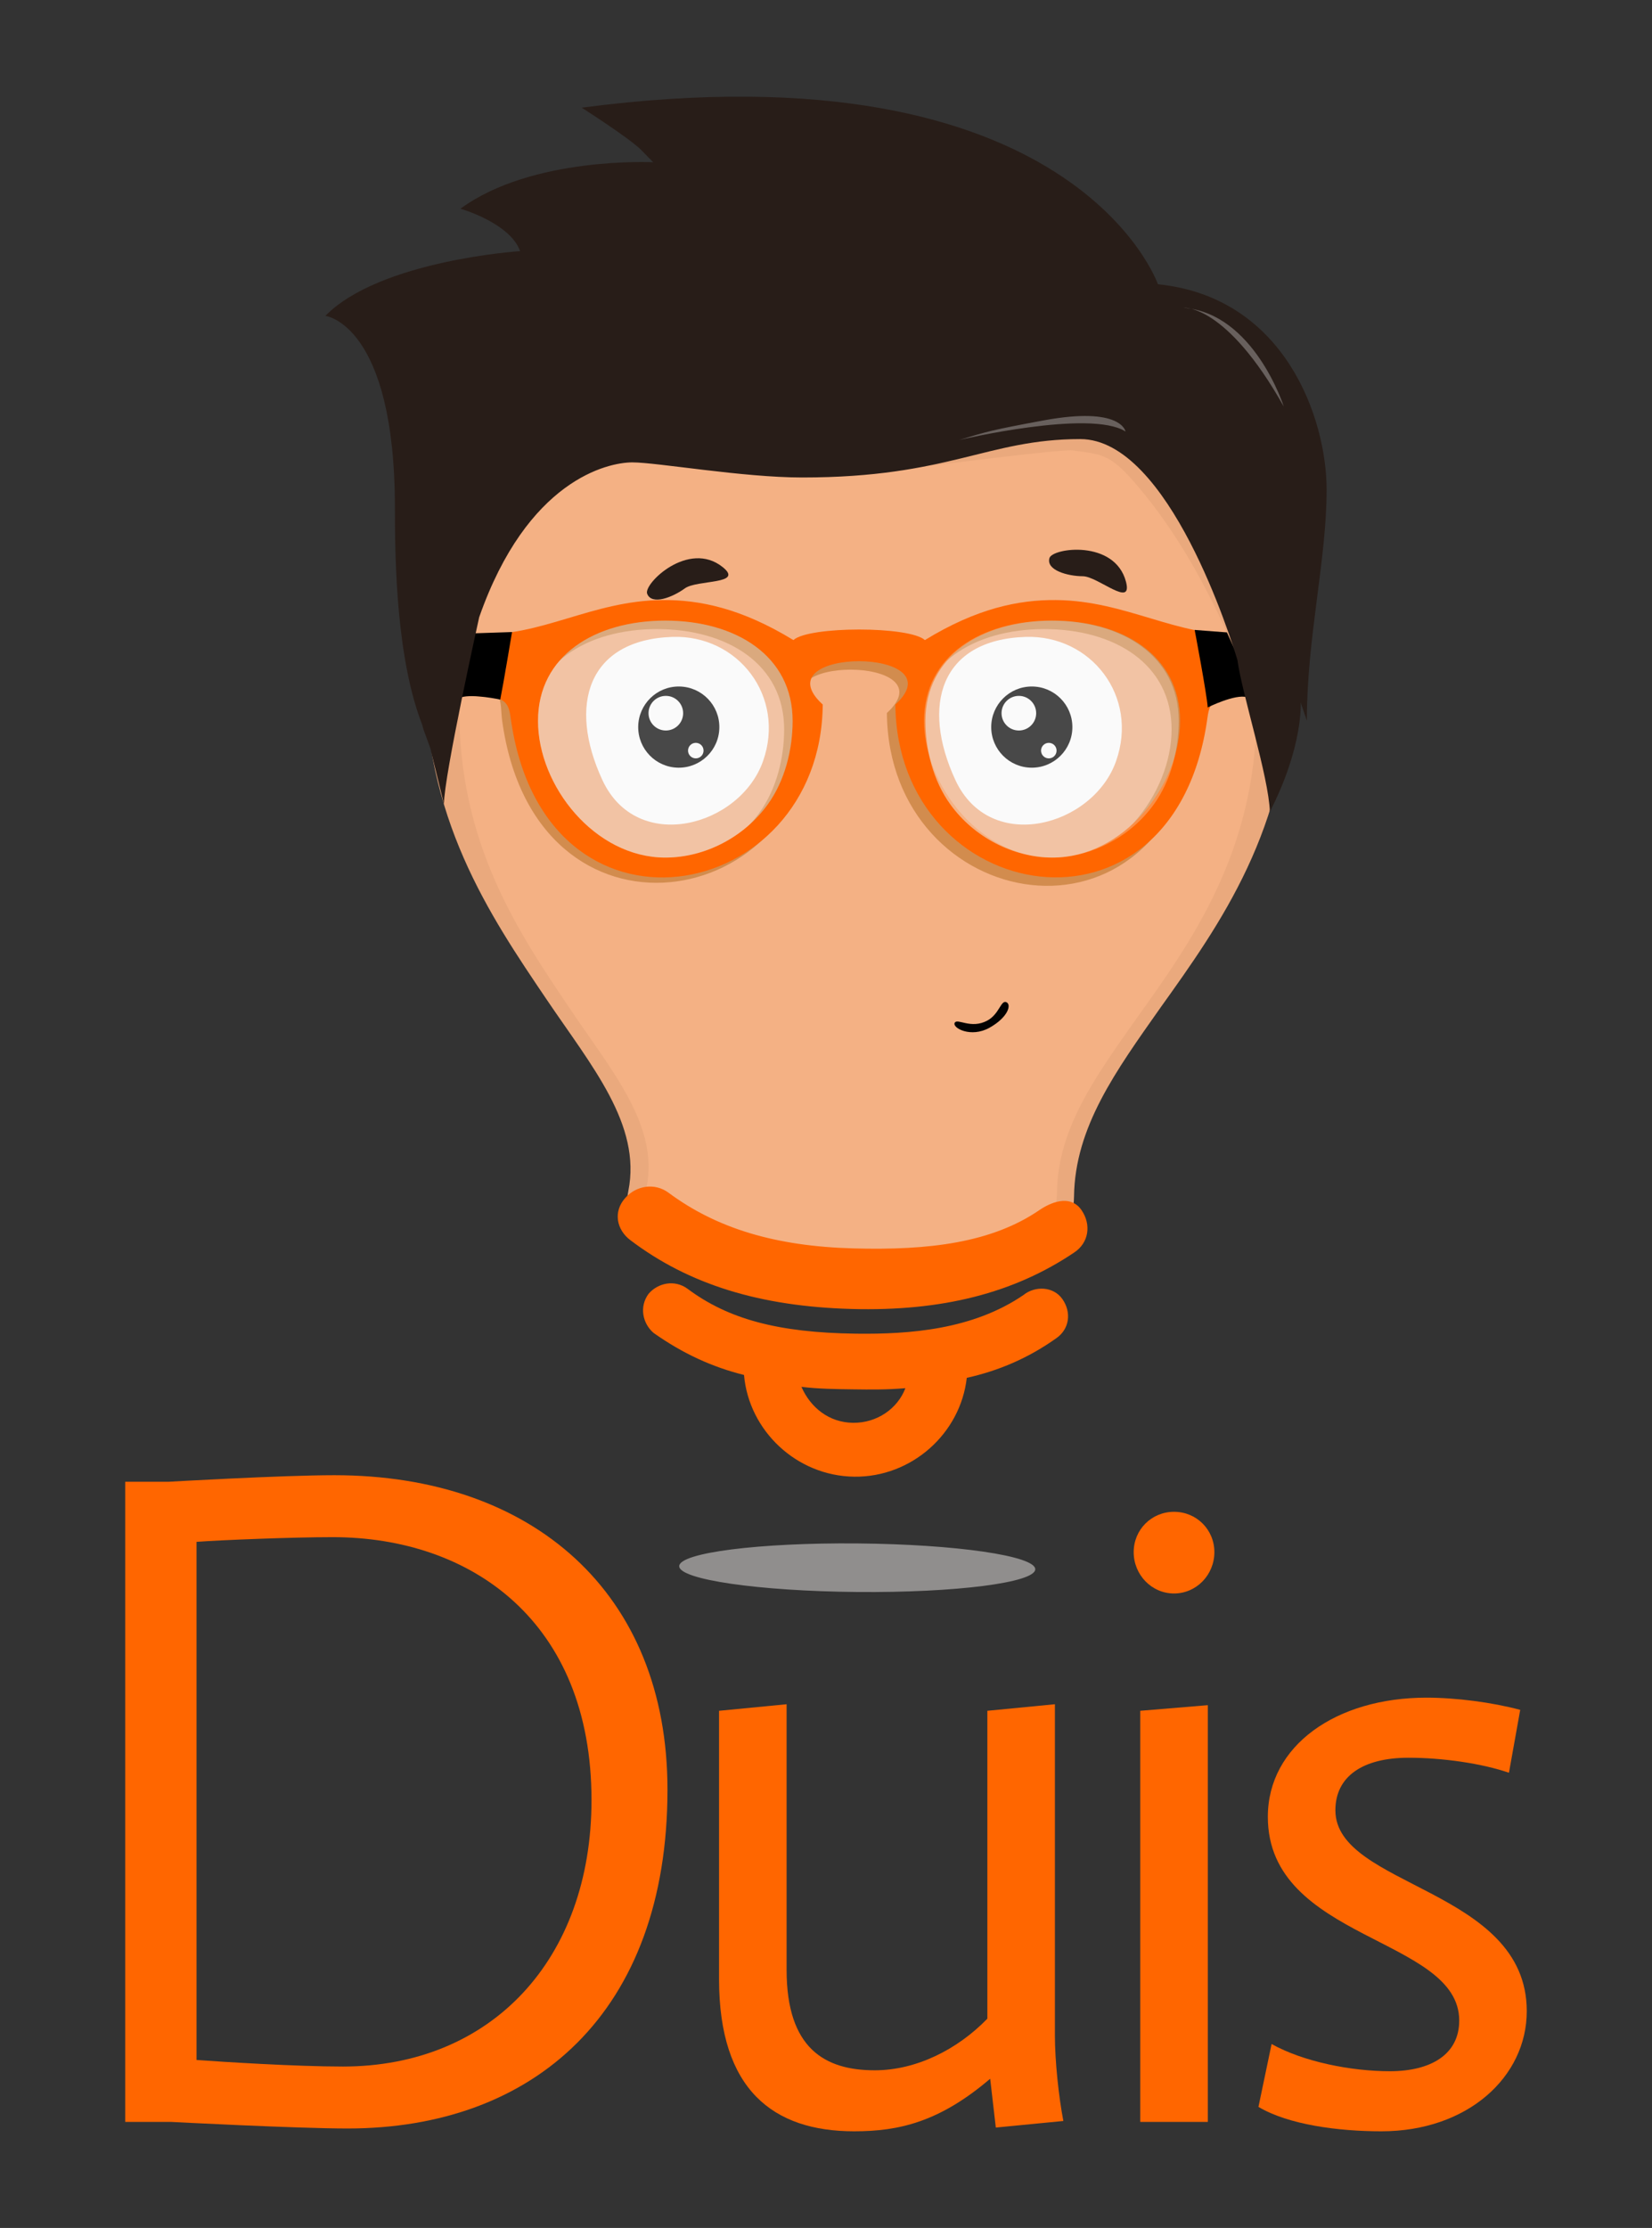 <?xml version="1.0" encoding="utf-8"?>
<!-- Generator: Adobe Illustrator 18.1.1, SVG Export Plug-In . SVG Version: 6.00 Build 0)  -->
<!DOCTYPE svg PUBLIC "-//W3C//DTD SVG 1.1//EN" "http://www.w3.org/Graphics/SVG/1.1/DTD/svg11.dtd">
<svg version="1.1" id="Layer_1" xmlns="http://www.w3.org/2000/svg" xmlns:xlink="http://www.w3.org/1999/xlink" x="0px" y="0px"
	 viewBox="0 0 288 388.217" enable-background="new 0 0 288 388.217" xml:space="preserve">
<rect x="0" y="0" width="288" height="388.217" fill="#333333" stroke="none"/>
<g>
	<path fill="#7D7D7C" d="M-2132.091,13.446l-1.801-4.801h-4.932l-1.801,4.745h-1.05l4.913-12.79h0.9l4.838,12.733L-2132.091,13.446z
		 M-2136.066,2.813c-0.113-0.3-0.188-0.581-0.244-0.937h-0.057c-0.056,0.356-0.131,0.638-0.243,0.937l-1.895,4.97h4.295
		L-2136.066,2.813z"/>
	<path fill="#7D7D7C" d="M-2122.019,13.578c-0.882,0-1.726-0.226-2.232-0.563v5.193h-0.881V5.12l0.881-0.056v0.899
		c0.638-0.694,1.501-1.05,2.682-1.05c2.27,0,3.77,1.537,3.77,4.069C-2117.8,11.984-2120.068,13.578-2122.019,13.578z
		 M-2121.831,5.738c-1.088,0-1.932,0.582-2.42,1.257v5.083c0.469,0.356,1.275,0.656,2.045,0.656c2.175,0,3.412-1.65,3.412-3.751
		S-2119.994,5.738-2121.831,5.738z"/>
	<path fill="#7D7D7C" d="M-2107.559,6.039c-0.226-0.094-0.487-0.131-0.77-0.131c-0.769,0-1.5,0.318-2.269,1.557v5.926h-0.882V5.12
		l0.882-0.056v1.35c0.825-1.256,1.688-1.5,2.531-1.5c0.244,0,0.469,0.018,0.694,0.094L-2107.559,6.039z"/>
	<path fill="#7D7D7C" d="M-2098.594,13.578c-1.932,0-3.9-1.351-3.9-4.238c0-3.133,2.007-4.426,3.807-4.426
		c1.97,0,2.944,1.275,2.944,2.813c0,0.207,0,0.582-0.037,1.182h-5.776c-0.019,0.15-0.019,0.318-0.019,0.394
		c0,1.8,1.031,3.376,3.132,3.376c1.031,0,1.726-0.488,2.231-1.031l0.544,0.619C-2096.343,13.109-2097.3,13.578-2098.594,13.578z
		 M-2096.681,7.559c0-0.938-0.694-1.801-2.063-1.801c-1.257,0-2.4,0.844-2.701,2.381h4.764V7.559z"/>
	<path fill="#7D7D7C" d="M-2083.571,13.391V8.083c0-1.782-0.976-2.345-2.044-2.345c-0.938,0-1.875,0.338-2.626,1.051v6.602h-0.881
		V5.12l0.881-0.056V5.87c0.863-0.694,1.819-0.956,2.663-0.956c1.744,0,2.889,0.844,2.889,3.169v5.308H-2083.571z"/>
	<path fill="#7D7D7C" d="M-2069.992,13.484l-0.094-1.031c-0.713,0.712-1.481,1.125-2.588,1.125c-2.513,0-3.77-1.764-3.77-4.164
		c0-2.513,1.65-4.481,4.22-4.481c0.75,0,1.425,0.149,2.119,0.431V0.094l0.881-0.094v11.928c0,0.432,0.075,1.05,0.15,1.463
		L-2069.992,13.484z M-2070.104,6.283c-0.582-0.357-1.332-0.488-1.988-0.488c-2.156,0-3.356,1.52-3.356,3.582
		c0,1.856,0.9,3.338,2.906,3.338c0.938,0,1.856-0.543,2.438-1.275V6.283z"/>
	<path fill="#7D7D7C" d="M-2059.002,13.578c-1.932,0-3.9-1.351-3.9-4.238c0-3.133,2.007-4.426,3.807-4.426
		c1.97,0,2.944,1.275,2.944,2.813c0,0.207,0,0.582-0.037,1.182h-5.776c-0.019,0.15-0.019,0.318-0.019,0.394
		c0,1.8,1.031,3.376,3.132,3.376c1.031,0,1.726-0.488,2.231-1.031l0.544,0.619C-2056.751,13.109-2057.708,13.578-2059.002,13.578z
		 M-2057.089,7.559c0-0.938-0.694-1.801-2.063-1.801c-1.257,0-2.4,0.844-2.701,2.381h4.764V7.559z"/>
	<path fill="#7D7D7C" d="M-2039.329,13.391V8.027c0-1.782-0.975-2.289-1.856-2.289c-0.9,0-1.725,0.357-2.344,1.126v6.526h-0.882
		V8.027c0-1.782-0.787-2.289-1.856-2.289c-0.787,0-1.744,0.413-2.382,1.051v6.602h-0.881V5.12l0.881-0.056V5.87
		c0.731-0.638,1.763-0.956,2.569-0.956c1.013,0,1.763,0.3,2.231,1.162c0.9-0.881,1.801-1.162,2.738-1.162
		c1.575,0,2.663,0.787,2.663,3.113v5.363H-2039.329z"/>
	<path fill="#7D7D7C" d="M-2028.188,13.578c-2.1,0-4.013-1.65-4.013-4.126c0-2.72,1.913-4.538,4.295-4.538
		c2.193,0,4.069,1.65,4.069,4.163C-2023.836,11.965-2025.975,13.578-2028.188,13.578z M-2027.999,5.776
		c-1.801,0-3.207,1.313-3.207,3.488c0,2.138,1.406,3.45,3.15,3.45c1.932,0,3.226-1.406,3.226-3.469
		C-2024.83,7.033-2026.312,5.776-2027.999,5.776z"/>
	<path fill="#7D7D7C" d="M-2015.921,13.578c-0.825,0-1.819-0.15-2.419-0.507l0.338-0.882c0.693,0.375,1.406,0.507,2.193,0.507
		c0.938,0,1.688-0.413,1.688-1.257c0-1.894-3.92-1.706-3.92-4.182c0-1.594,1.426-2.344,2.926-2.344c0.544,0,1.256,0.074,1.838,0.262
		l-0.244,0.938c-0.581-0.205-1.257-0.318-1.95-0.318c-0.9,0-1.669,0.432-1.669,1.351c0,1.838,3.919,1.706,3.919,4.144
		C-2013.221,12.584-2014.327,13.578-2015.921,13.578z"/>
	<path fill="#7D7D7C" d="M-1995.385,13.578c-1.932,0-3.9-1.351-3.9-4.238c0-3.133,2.007-4.426,3.807-4.426
		c1.97,0,2.944,1.275,2.944,2.813c0,0.207,0,0.582-0.037,1.182h-5.776c-0.019,0.15-0.019,0.318-0.019,0.394
		c0,1.8,1.031,3.376,3.132,3.376c1.031,0,1.726-0.488,2.231-1.031l0.544,0.619C-1993.134,13.109-1994.091,13.578-1995.385,13.578z
		 M-1993.472,7.559c0-0.938-0.694-1.801-2.063-1.801c-1.257,0-2.4,0.844-2.701,2.381h4.764V7.559z"/>
	<path fill="#7D7D7C" d="M-1980.362,13.391V8.083c0-1.782-0.975-2.345-2.044-2.345c-0.938,0-1.875,0.338-2.625,1.051v6.602h-0.882
		V5.12l0.882-0.056V5.87c0.862-0.694,1.819-0.956,2.663-0.956c1.744,0,2.888,0.844,2.888,3.169v5.308H-1980.362z"/>
	<path fill="#7D7D7C" d="M-1958.156,13.578c-3.375,0-6.601-2.269-6.601-6.357c0-4.801,3.413-6.846,6.563-6.846
		c1.444,0,3.319,0.244,4.201,0.676l-0.244,0.938c-0.788-0.356-2.513-0.676-3.938-0.676c-3.094,0-5.513,1.932-5.513,5.889
		c0,3.545,2.794,5.439,5.719,5.439c1.332,0,2.907-0.413,3.808-0.826l0.206,0.938C-1955.024,13.277-1956.655,13.578-1958.156,13.578z
		"/>
	<path fill="#7D7D7C" d="M-1943.996,13.578c-2.1,0-4.013-1.65-4.013-4.126c0-2.72,1.913-4.538,4.295-4.538
		c2.193,0,4.069,1.65,4.069,4.163C-1939.645,11.965-1941.783,13.578-1943.996,13.578z M-1943.808,5.776
		c-1.801,0-3.207,1.313-3.207,3.488c0,2.138,1.406,3.45,3.15,3.45c1.932,0,3.226-1.406,3.226-3.469
		C-1940.639,7.033-1942.12,5.776-1943.808,5.776z"/>
	<path fill="#7D7D7C" d="M-1923.122,13.391V8.027c0-1.782-0.975-2.289-1.856-2.289c-0.9,0-1.725,0.357-2.344,1.126v6.526h-0.882
		V8.027c0-1.782-0.787-2.289-1.856-2.289c-0.787,0-1.744,0.413-2.382,1.051v6.602h-0.881V5.12l0.881-0.056V5.87
		c0.731-0.638,1.763-0.956,2.569-0.956c1.013,0,1.763,0.3,2.231,1.162c0.9-0.881,1.801-1.162,2.738-1.162
		c1.575,0,2.663,0.787,2.663,3.113v5.363H-1923.122z"/>
	<path fill="#7D7D7C" d="M-1909.711,13.465l-0.094-0.9c-1.013,0.807-1.819,1.014-2.776,1.014c-1.612,0-2.682-0.844-2.682-3.001V5.12
		l0.882-0.056v5.325c0,1.782,0.882,2.362,1.95,2.362c0.938,0,1.913-0.412,2.588-1.087V5.12l0.882-0.056v6.638
		c0,0.525,0.074,1.2,0.169,1.688L-1909.711,13.465z"/>
	<path fill="#7D7D7C" d="M-1896.264,13.391V8.083c0-1.782-0.976-2.345-2.044-2.345c-0.938,0-1.875,0.338-2.626,1.051v6.602h-0.881
		V5.12l0.881-0.056V5.87c0.863-0.694,1.819-0.956,2.663-0.956c1.744,0,2.889,0.844,2.889,3.169v5.308H-1896.264z"/>
	<path fill="#7D7D7C" d="M-1887.936,2.775c-0.375,0-0.656-0.318-0.656-0.693s0.281-0.676,0.656-0.676s0.675,0.301,0.675,0.676
		S-1887.561,2.775-1887.936,2.775z M-1888.367,13.391V5.158l0.882-0.094v8.326H-1888.367z"/>
	<path fill="#7D7D7C" d="M-1874.714,13.484l-0.094-1.031c-0.713,0.712-1.481,1.125-2.588,1.125c-2.513,0-3.77-1.764-3.77-4.164
		c0-2.513,1.65-4.481,4.22-4.481c0.75,0,1.425,0.149,2.119,0.431V0.094l0.881-0.094v11.928c0,0.432,0.075,1.05,0.15,1.463
		L-1874.714,13.484z M-1874.826,6.283c-0.582-0.357-1.332-0.488-1.988-0.488c-2.156,0-3.356,1.52-3.356,3.582
		c0,1.856,0.9,3.338,2.906,3.338c0.938,0,1.856-0.543,2.438-1.275V6.283z"/>
	<path fill="#7D7D7C" d="M-1862.599,13.54l-0.168-0.899c-1.013,0.693-1.951,0.938-2.682,0.938c-1.294,0-2.176-0.826-2.176-2.119
		c0-0.844,0.45-1.613,1.069-2.025l3.731-0.319V7.596c0-1.238-0.6-1.801-1.726-1.801c-0.638,0-1.406,0.244-2.193,0.77l-0.301-0.807
		c1.088-0.693,1.95-0.844,2.813-0.844c1.294,0,2.288,0.675,2.288,2.568c0,0.319-0.057,3.713-0.057,3.939
		c0,0.3,0.019,0.544,0.057,0.769l0.243,1.182L-1862.599,13.54z M-1866.367,10.221c-0.207,0.263-0.301,0.787-0.301,1.106
		c0,0.769,0.395,1.388,1.351,1.388c0.788,0,1.575-0.262,2.438-0.844l0.02-1.969L-1866.367,10.221z"/>
	<path fill="#7D7D7C" d="M-1849.245,13.484l-0.094-1.031c-0.712,0.712-1.481,1.125-2.588,1.125c-2.513,0-3.769-1.764-3.769-4.164
		c0-2.513,1.649-4.481,4.219-4.481c0.75,0,1.426,0.149,2.119,0.431V0.094l0.882-0.094v11.928c0,0.432,0.075,1.05,0.149,1.463
		L-1849.245,13.484z M-1849.357,6.283c-0.581-0.357-1.331-0.488-1.987-0.488c-2.157,0-3.357,1.52-3.357,3.582
		c0,1.856,0.9,3.338,2.907,3.338c0.938,0,1.856-0.543,2.438-1.275V6.283z"/>
</g>
<g>
	<path fill="#FF6600" d="M-2078.407-11.104c-8.831,0-30.748-1.146-30.748-1.146h-8.014v-111.543h7.523c0,0,19.79-1.145,28.949-1.145
		c34.51,0,58.061,20.443,58.061,54.79C-2022.635-31.222-2046.022-11.104-2078.407-11.104z M-2081.023-114.145
		c-6.87,0-19.3,0.492-23.715,0.819v90.281c4.416,0.327,17.336,1.144,25.514,1.144c25.842,0,43.342-18.645,43.342-46.448
		C-2035.882-99.424-2056.817-114.145-2081.023-114.145z"/>
	<path fill="#FF6600" d="M-1965.396-11.268l-0.982-8.505c-8.83,7.522-15.864,9.158-23.715,9.158
		c-14.065,0-23.552-7.196-23.552-26.495v-46.777l11.776-1.144v46.286c0,13.737,6.706,17.5,15.373,17.5
		c7.197,0,14.395-3.599,19.627-8.996v-53.647l11.775-1.144v57.733c0,4.417,0.655,10.632,1.473,14.885L-1965.396-11.268z"/>
	<path fill="#FF6600" d="M-1934.326-104.33c-3.926,0-7.033-3.271-7.033-7.197c0-3.925,3.107-7.032,7.033-7.032
		s7.033,3.107,7.033,7.032C-1927.293-107.602-1930.4-104.33-1934.326-104.33z M-1940.215-12.25v-71.637l11.777-0.98v72.617
		H-1940.215z"/>
	<path fill="#FF6600" d="M-1898.182-10.614c-7.525,0-16.193-1.144-21.427-4.253l2.29-10.957c5.561,3.107,13.902,4.742,20.607,4.742
		c7.197,0,12.104-2.943,12.104-8.83c0-14.558-33.365-13.902-33.365-35.492c0-12.43,11.939-20.771,27.641-20.771
		c5.233,0,11.448,0.818,16.355,2.126l-1.963,10.958c-4.742-1.635-11.612-2.616-17.5-2.616c-8.015,0-12.758,3.271-12.758,9.159
		c0,13.411,33.365,13.574,33.365,35C-1872.832-20.1-1883.137-10.614-1898.182-10.614z"/>
</g>
<path opacity="0.3" fill="#FFFFFF" d="M-2010.416-359.314c0,0,39.411,0,58.098,16.988
	C-1952.318-342.326-1969.985-362.032-2010.416-359.314z"/>
<path opacity="0.3" fill="#FFFFFF" d="M-1995.127-351.272c0,0,19.13,0,28.199,8.247
	C-1966.928-343.025-1975.502-352.592-1995.127-351.272z"/>
<g>
	<path fill="#908E8D" d="M-1502.545-108.547c-0.02,2.337-13.932,4.109-31.07,3.959c-17.143-0.15-31.018-2.166-30.998-4.501
		c0.021-2.339,13.93-4.111,31.07-3.961C-1516.402-112.9-1502.523-110.885-1502.545-108.547z"/>
	<g>
		<path fill="#EAA97D" d="M-1532.467-342.101c-43.939-0.564-75.879,31.505-76.459,76.4c-0.334,26.107,11.226,43.135,21.229,57.914
			c7.813,11.565,16.518,21.748,14.217,33.303c-2.932,14.73,23.883,17.21,38.773,18.678c12.992,1.283,38.717-2.075,38.92-17.676
			c0.154-12.101,7.287-21.88,15.072-32.926c10.377-14.516,22.377-31.239,22.713-57.347
			C-1457.428-308.333-1488.527-341.533-1532.467-342.101z"/>
		<path fill="#FF6600" d="M-1504.585-156.344c-8.817,6.035-19.833,6.868-29.217,6.746c-13.594-0.175-22.302-2.553-29.354-7.823
			c-2.244-1.646-5.163-1.038-6.806,0.883c-1.649,2.242-1.038,5.166,0.882,6.811c5.132,3.624,10.279,5.956,15.764,7.323
			c0.85,9.72,9.16,17.593,19.195,17.725c10.03,0.13,18.545-7.529,19.639-17.225c5.52-1.223,10.727-3.424,15.628-6.919
			c2.284-1.59,2.646-4.498,1.056-6.784C-1499.385-157.893-1502.624-157.936-1504.585-156.344z M-1534.324-134.068
			c-4.208-0.054-7.411-2.686-8.984-6.266c2.908,0.361,6.146,0.401,9.06,0.439c2.911,0.038,5.822,0.077,9.063-0.204
			C-1526.525-136.557-1530.119-134.016-1534.324-134.068z"/>
		<path fill="#F4B184" d="M-1532.527-329.504c-40.463-0.521-69.877,29.01-70.41,70.351c-0.31,24.043,10.336,39.724,19.549,53.331
			c7.193,10.652,15.211,20.028,13.094,30.671c-2.701,13.562,21.988,15.845,35.703,17.199c11.965,1.176,35.654-1.91,35.84-16.279
			c0.141-11.143,6.709-20.147,13.879-30.321c9.558-13.365,20.609-28.765,20.918-52.811
			C-1463.424-298.408-1492.065-328.98-1532.527-329.504z"/>
		<g>
			<path fill="#FFFFFF" d="M-1565.78-271.012c-14.822,0.481-18.271,11.93-12.224,24.951c6.04,13.018,23.963,8.075,27.99-3.262
				C-1545.982-260.66-1554.385-271.384-1565.78-271.012z"/>
			<path fill="#020202" d="M-1557.616-255.205c-0.048,3.909-3.256,7.036-7.167,6.984c-3.904-0.051-7.027-3.257-6.979-7.165
				c0.053-3.906,3.257-7.033,7.164-6.982C-1560.69-262.316-1557.565-259.111-1557.616-255.205z"/>
			<path fill="#FFFFFF" d="M-1563.93-257.676c-0.021,1.666-1.387,2.997-3.057,2.976c-1.664-0.02-2.998-1.389-2.977-3.055
				c0.021-1.666,1.389-3,3.057-2.977C-1565.24-260.713-1563.906-259.344-1563.93-257.676z"/>
			<circle fill="#FFFFFF" cx="-1561.724" cy="-251.198" r="1.353"/>
		</g>
		<g>
			<path fill="#FFFFFF" d="M-1504.236-271.01c-14.828,0.481-18.275,11.93-12.227,24.95c6.043,13.019,23.967,8.075,27.994-3.262
				C-1484.44-260.659-1492.842-271.381-1504.236-271.01z"/>
			<circle fill="#020202" cx="-1503.146" cy="-255.294" r="7.074"/>
			<path fill="#FFFFFF" d="M-1502.385-257.675c-0.023,1.665-1.389,2.997-3.059,2.975c-1.664-0.02-2.996-1.389-2.977-3.054
				c0.021-1.668,1.389-3,3.057-2.979C-1503.697-260.712-1502.363-259.343-1502.385-257.675z"/>
			<circle fill="#FFFFFF" cx="-1500.181" cy="-251.196" r="1.353"/>
		</g>
		<path fill="#281D18" d="M-1500.07-284.74c0.504-1.789,11.4-3.276,13.342,4.114c1.24,4.72-4.889-0.935-7.518-0.953
			C-1496.873-281.593-1500.672-282.615-1500.07-284.74z"/>
		<path fill="#281D18" d="M-1570.203-278.539c-0.656-1.739,7.219-9.414,13.176-4.629c3.803,3.06-4.488,2.156-6.609,3.705
			C-1565.759-277.914-1569.422-276.472-1570.203-278.539z"/>
		<path fill="#020202" d="M-1510.885-204.164c-2.889,1.567-5.242-0.476-5.705,0.399c-0.457,0.874,2.811,2.681,6.074,0.853
			c3.225-1.805,3.883-4.032,2.932-4.451C-1508.539-207.775-1508.799-205.296-1510.885-204.164z"/>
		<path fill="#FF6600" d="M-1573.111-165.879c10.137,7.674,22.521,11.537,38.566,11.976c15.688,0.433,28.266-2.745,38.809-9.851
			c2.541-1.689,2.984-4.848,1.27-7.359c-1.713-2.513-4.725-1.768-7.271-0.076c-8.363,5.755-19.326,7.097-32.518,6.73
			c-13.551-0.37-23.813-3.471-32.203-9.688c-2.45-1.828-5.675-1.213-7.519,0.85
			C-1576.182-170.892-1575.559-167.707-1573.111-165.879z"/>
		<g>
			<path fill="#D28C4E" d="M-1500.404-275.955c-6.443-0.064-13.787,1.421-22.857,6.974c-2.656-2.454-20.265-2.454-22.921,0
				c-9.069-5.553-16.413-7.039-22.857-6.974c-12.296,0.097-21.265,6.522-32.294,5.909l0.436,8.752
				c5.896-1.474,5.005,1.756,5.404,4.79c5.682,41.902,54.127,33.813,54.426-1.244c-10.998-10.073,23.621-10.073,12.66,0
				c0.293,35.058,48.736,44.098,54.418,2.228c0.43-3.065,1.293-4.907,5.746-5.037l0.1-9.488
				C-1479.193-269.448-1488.123-275.858-1500.404-275.955z M-1597.416-262.879c-0.598,0-1.095-0.485-1.095-1.066
				c0-0.582,0.497-1.065,1.095-1.065c0.601,0,1.098,0.483,1.098,1.065C-1596.318-263.365-1596.815-262.879-1597.416-262.879z
				 M-1550.701-240.283c-4.055,5.585-10.832,9.2-17.809,9.2c-12.26,0-22.195-12.46-22.195-23.825
				c0-11.363,9.936-17.465,22.195-17.465s22.191,6.102,22.191,17.465C-1546.318-249.998-1547.612-244.512-1550.701-240.283z
				 M-1500.969-231.083c-6.977,0-13.754-3.615-17.805-9.2c-3.094-4.229-4.387-9.715-4.387-14.624
				c0-11.363,9.934-17.465,22.192-17.465s22.193,6.102,22.193,17.465C-1478.775-243.542-1488.711-231.083-1500.969-231.083z"/>
			<path fill="#D28C4E" d="M-1468.145-270.046v0.001c0.012-0.001,0.021-0.001,0.031-0.001H-1468.145z"/>
		</g>
		<g>
			<path fill="#FF6600" d="M-1498.928-277.43c-6.447-0.064-13.789,1.422-22.858,6.975c-2.656-2.456-20.266-2.456-22.924,0
				c-9.068-5.553-16.412-7.039-22.857-6.975c-12.294,0.098-21.264,6.523-32.293,5.91v10.846c4.451,0.13,5.447,0.645,5.848,3.681
				c5.683,41.901,54.119,32.829,54.418-2.229c-10.996-10.073,23.621-10.073,12.66,0c0.295,35.058,48.734,44.097,54.418,2.229
				c0.43-3.067,1.393-3.551,5.848-3.681v-10.846C-1477.721-270.921-1486.646-277.332-1498.928-277.43z M-1595.941-264.354
				c-0.598,0-1.094-0.484-1.094-1.066c0-0.581,0.496-1.065,1.094-1.065c0.602,0,1.098,0.484,1.098,1.065
				C-1594.844-264.838-1595.34-264.354-1595.941-264.354z M-1549.226-241.758c-4.057,5.586-10.833,9.202-17.809,9.202
				c-12.261,0-22.196-12.463-22.196-23.825c0-11.366,9.936-17.466,22.196-17.466c12.259,0,22.189,6.1,22.189,17.466
				C-1544.845-251.474-1546.137-245.985-1549.226-241.758z M-1499.494-232.556c-6.977,0-13.752-3.616-17.807-9.202
				c-3.092-4.228-4.385-9.716-4.385-14.623c0-11.366,9.932-17.466,22.191-17.466c12.256,0,22.195,6.1,22.195,17.466
				C-1477.299-245.019-1487.238-232.556-1499.494-232.556z"/>
			<path fill="#FF6600" d="M-1466.668-271.521L-1466.668-271.521c0.008,0,0.02,0,0.031,0H-1466.668z"/>
		</g>
		<path opacity="0.3" fill="#EFEDEC" d="M-1549.226-241.758c-4.057,5.586-10.833,9.202-17.809,9.202
			c-12.261,0-22.196-12.463-22.196-23.825c0-11.366,9.936-17.466,22.196-17.466c12.259,0,22.189,6.1,22.189,17.466
			C-1544.845-251.474-1546.137-245.985-1549.226-241.758z"/>
		<path opacity="0.3" fill="#EFEDEC" d="M-1481.918-241.758c-4.055,5.586-10.832,9.202-17.809,9.202
			c-12.26,0-22.195-12.463-22.195-23.825c0-11.366,9.936-17.466,22.195-17.466s22.191,6.1,22.191,17.466
			C-1477.535-251.474-1478.828-245.985-1481.918-241.758z"/>
		<path d="M-1474.754-272.224c0,0,2.113,11.104,2.275,13.503c0,0,4.807-2.404,6.865-1.774l-0.588-11.072L-1474.754-272.224z"/>
		<path d="M-1593.756-271.861c0,0-1.509,9.066-2.057,11.771c0,0-4.745-1.024-6.805-0.395l0.063-11.082L-1593.756-271.861z"/>
		<path d="M-1469.596-273.976"/>
		<path opacity="0.3" fill="#FFFFFF" d="M-1622.453-326.875c0,0,10.871,7.923,9.212,19.899
			C-1613.241-306.976-1609.924-320.978-1622.453-326.875z"/>
		<path fill="#EAA97D" d="M-1520.77-300.819c0,0,22.736-2.959,24.803-2.675c5.563,0.763,6.686,0.486,12.645,7.862
			c6.217,7.697,11.211,16.902,15.586,26.953c0,0-6.793-30.073-17.652-35.422C-1485.389-304.102-1506.908-311.842-1520.77-300.819z"
			/>
		<path fill="#281D18" d="M-1456.268-259.564l1.076,3.152c0-14.54,3.443-27.92,3.443-40.261c0-12.317-7.209-33.543-29.406-35.782
			c0,0-14.574-42.047-100.463-30.771c0,0,8.311,5.288,10.389,7.385c2.076,2.122,2.076,2.122,2.076,2.122s-21.129-1.061-33.596,8.099
			c0,0,8.664,2.474,10.391,7.39c0,0-24.416,1.59-33.943,11.278c0,0,12.121,1.4,12.121,33.454c0,9.735,0.311,26.471,4.809,37.925
			c-0.033,0.406,1.496,4.035,1.473,4.422l2.274,9.273c0-4.958,6.138-32.558,6.138-32.558c8.379-23.91,22.387-26.983,26.702-26.983
			c4.325,0,19.22,2.631,29.604,2.631c25.629,0,32.215-6.691,48.488-6.691c15.465,0,26.348,35.015,27.396,38.503
			c0.77,5.794,5.438,20.304,5.654,26.42C-1455.805-251.904-1456.268-259.564-1456.268-259.564z"/>
		<path opacity="0.3" fill="#FFFFFF" d="M-1515.797-305.325c0,0,22.848-5.405,28.99-1.474c0,0-0.699-4.449-14.279-1.934
			C-1510.205-307.045-1510.943-306.799-1515.797-305.325z"/>
		<path opacity="0.3" fill="#FFFFFF" d="M-1476.66-328.35c0,0,7.369-0.735,17.443,17.198
			C-1459.217-311.152-1464.377-327.367-1476.66-328.35z"/>
	</g>
</g>
<g>
	<path fill="#FF6600" d="M-1622.43-11.104c-8.831,0-30.748-1.146-30.748-1.146h-8.014v-111.543h7.523c0,0,19.79-1.145,28.949-1.145
		c34.51,0,58.061,20.443,58.061,54.79C-1566.658-31.222-1590.045-11.104-1622.43-11.104z M-1625.046-114.145
		c-6.87,0-19.3,0.492-23.716,0.819v90.281c4.416,0.327,17.336,1.144,25.514,1.144c25.843,0,43.343-18.645,43.343-46.448
		C-1579.905-99.424-1600.84-114.145-1625.046-114.145z"/>
	<path fill="#FF6600" d="M-1509.42-11.268l-0.982-8.505c-8.83,7.522-15.863,9.158-23.715,9.158
		c-14.064,0-23.551-7.196-23.551-26.495v-46.777l11.775-1.144v46.286c0,13.737,6.706,17.5,15.373,17.5
		c7.197,0,14.395-3.599,19.627-8.996v-53.647l11.775-1.144v57.733c0,4.417,0.656,10.632,1.473,14.885L-1509.42-11.268z"/>
	<path fill="#FF6600" d="M-1478.35-104.33c-3.926,0-7.033-3.271-7.033-7.197c0-3.925,3.107-7.032,7.033-7.032
		s7.033,3.107,7.033,7.032C-1471.316-107.602-1474.424-104.33-1478.35-104.33z M-1484.238-12.25v-71.637l11.777-0.98v72.617
		H-1484.238z"/>
	<path fill="#FF6600" d="M-1442.205-10.614c-7.525,0-16.193-1.144-21.426-4.253l2.289-10.957c5.561,3.107,13.902,4.742,20.607,4.742
		c7.197,0,12.104-2.943,12.104-8.83c0-14.558-33.365-13.902-33.365-35.492c0-12.43,11.939-20.771,27.641-20.771
		c5.234,0,11.449,0.818,16.355,2.126l-1.963,10.958c-4.742-1.635-11.611-2.616-17.5-2.616c-8.014,0-12.758,3.271-12.758,9.159
		c0,13.411,33.365,13.574,33.365,35C-1416.855-20.1-1427.16-10.614-1442.205-10.614z"/>
</g>
<path opacity="0.3" fill="#FFFFFF" d="M-1554.44-359.314c0,0,39.412,0,58.098,16.988
	C-1496.342-342.326-1514.008-362.032-1554.44-359.314z"/>
<path opacity="0.3" fill="#FFFFFF" d="M-1539.15-351.272c0,0,19.131,0,28.199,8.247
	C-1510.951-343.025-1519.525-352.592-1539.15-351.272z"/>
<g>
	<path fill="#908E8D" d="M-1958.522-108.547c-0.02,2.337-13.932,4.109-31.07,3.959c-17.143-0.15-31.018-2.166-30.998-4.501
		c0.021-2.339,13.93-4.111,31.07-3.961C-1972.38-112.9-1958.501-110.885-1958.522-108.547z"/>
	<g>
		<path fill="#EAA97D" d="M-1988.444-342.101c-43.939-0.564-75.879,31.505-76.459,76.4c-0.334,26.107,11.226,43.135,21.229,57.914
			c7.813,11.565,16.518,21.748,14.217,33.303c-2.932,14.73,23.883,17.21,38.773,18.678c12.992,1.283,38.717-2.075,38.92-17.676
			c0.154-12.101,7.287-21.88,15.072-32.926c10.377-14.516,22.377-31.239,22.713-57.347
			C-1913.405-308.333-1944.505-341.533-1988.444-342.101z"/>
		<path fill="#FF6600" d="M-1960.563-156.344c-8.817,6.035-19.833,6.868-29.217,6.746c-13.594-0.175-22.302-2.553-29.354-7.823
			c-2.244-1.646-5.163-1.038-6.806,0.883c-1.649,2.242-1.038,5.166,0.882,6.811c5.132,3.624,10.279,5.956,15.764,7.323
			c0.85,9.72,9.16,17.593,19.195,17.725c10.03,0.13,18.545-7.529,19.639-17.225c5.52-1.223,10.727-3.424,15.628-6.919
			c2.284-1.59,2.646-4.498,1.056-6.784C-1955.362-157.893-1958.602-157.936-1960.563-156.344z M-1990.302-134.068
			c-4.208-0.054-7.411-2.686-8.984-6.266c2.908,0.361,6.146,0.401,9.06,0.439c2.911,0.038,5.822,0.077,9.063-0.204
			C-1982.503-136.557-1986.097-134.016-1990.302-134.068z"/>
		<path fill="#F4B184" d="M-1988.505-329.504c-40.463-0.521-69.877,29.01-70.41,70.351c-0.31,24.043,10.336,39.724,19.549,53.331
			c7.193,10.652,15.211,20.028,13.094,30.671c-2.701,13.562,21.988,15.845,35.703,17.199c11.965,1.176,35.654-1.91,35.84-16.279
			c0.141-11.143,6.709-20.147,13.879-30.321c9.559-13.365,20.609-28.765,20.918-52.811
			C-1919.401-298.408-1948.042-328.98-1988.505-329.504z"/>
		<g>
			<path fill="#FFFFFF" d="M-2021.758-271.012c-14.822,0.481-18.271,11.93-12.224,24.951c6.04,13.018,23.963,8.075,27.99-3.262
				C-2001.96-260.66-2010.362-271.384-2021.758-271.012z"/>
			<path fill="#020202" d="M-2013.594-255.205c-0.048,3.909-3.256,7.036-7.167,6.984c-3.904-0.051-7.027-3.257-6.979-7.165
				c0.053-3.906,3.257-7.033,7.164-6.982C-2016.667-262.316-2013.542-259.111-2013.594-255.205z"/>
			<path fill="#FFFFFF" d="M-2019.907-257.676c-0.021,1.666-1.387,2.997-3.057,2.976c-1.664-0.02-2.998-1.389-2.977-3.055
				c0.021-1.666,1.389-3,3.057-2.977C-2021.218-260.713-2019.884-259.344-2019.907-257.676z"/>
			<circle fill="#FFFFFF" cx="-2017.701" cy="-251.198" r="1.353"/>
		</g>
		<g>
			<path fill="#FFFFFF" d="M-1960.214-271.01c-14.828,0.481-18.275,11.93-12.227,24.95c6.043,13.019,23.967,8.075,27.994-3.262
				C-1940.417-260.659-1948.819-271.381-1960.214-271.01z"/>
			<circle fill="#020202" cx="-1959.123" cy="-255.294" r="7.074"/>
			<path fill="#FFFFFF" d="M-1958.362-257.675c-0.023,1.665-1.389,2.997-3.059,2.975c-1.664-0.02-2.996-1.389-2.977-3.054
				c0.021-1.668,1.389-3,3.057-2.979C-1959.675-260.712-1958.341-259.343-1958.362-257.675z"/>
			<circle fill="#FFFFFF" cx="-1956.158" cy="-251.196" r="1.353"/>
		</g>
		<path fill="#281D18" d="M-1956.048-284.74c0.504-1.789,11.4-3.276,13.342,4.114c1.24,4.72-4.889-0.935-7.518-0.953
			C-1952.851-281.593-1956.649-282.615-1956.048-284.74z"/>
		<path fill="#281D18" d="M-2026.181-278.539c-0.656-1.739,7.219-9.414,13.176-4.629c3.803,3.06-4.488,2.156-6.609,3.705
			C-2021.736-277.914-2025.399-276.472-2026.181-278.539z"/>
		<path fill="#020202" d="M-1966.862-204.164c-2.889,1.567-5.242-0.476-5.705,0.399c-0.457,0.874,2.811,2.681,6.074,0.853
			c3.225-1.805,3.883-4.032,2.932-4.451C-1964.517-207.775-1964.776-205.296-1966.862-204.164z"/>
		<path fill="#FF6600" d="M-2029.089-165.879c10.137,7.674,22.521,11.537,38.566,11.976c15.688,0.433,28.266-2.745,38.809-9.851
			c2.541-1.689,2.984-4.848,1.27-7.359c-1.713-2.513-4.725-1.768-7.271-0.076c-8.363,5.755-19.326,7.097-32.518,6.73
			c-13.551-0.37-23.813-3.471-32.203-9.688c-2.45-1.828-5.675-1.213-7.519,0.85
			C-2032.159-170.892-2031.536-167.707-2029.089-165.879z"/>
		<g>
			<path fill="#D28C4E" d="M-1956.382-275.955c-6.443-0.064-13.787,1.421-22.857,6.974c-2.656-2.454-20.265-2.454-22.921,0
				c-9.069-5.553-16.413-7.039-22.857-6.974c-12.296,0.097-21.265,6.522-32.294,5.909l0.436,8.752
				c5.896-1.474,5.005,1.756,5.404,4.79c5.682,41.902,54.127,33.813,54.426-1.244c-10.998-10.073,23.621-10.073,12.66,0
				c0.293,35.058,48.736,44.098,54.418,2.228c0.43-3.065,1.293-4.907,5.746-5.037l0.1-9.488
				C-1935.171-269.448-1944.101-275.858-1956.382-275.955z M-2053.394-262.879c-0.598,0-1.095-0.485-1.095-1.066
				c0-0.582,0.497-1.065,1.095-1.065c0.602,0,1.098,0.483,1.098,1.065C-2052.296-263.365-2052.792-262.879-2053.394-262.879z
				 M-2006.679-240.283c-4.055,5.585-10.832,9.2-17.809,9.2c-12.26,0-22.195-12.46-22.195-23.825
				c0-11.363,9.936-17.465,22.195-17.465s22.191,6.102,22.191,17.465C-2002.296-249.998-2003.59-244.512-2006.679-240.283z
				 M-1956.946-231.083c-6.977,0-13.754-3.615-17.805-9.2c-3.094-4.229-4.387-9.715-4.387-14.624
				c0-11.363,9.934-17.465,22.191-17.465s22.193,6.102,22.193,17.465C-1934.753-243.542-1944.688-231.083-1956.946-231.083z"/>
			<path fill="#D28C4E" d="M-1924.122-270.046v0.001c0.012-0.001,0.021-0.001,0.031-0.001H-1924.122z"/>
		</g>
		<g>
			<path fill="#FF6600" d="M-1954.905-277.43c-6.447-0.064-13.789,1.422-22.857,6.975c-2.656-2.456-20.267-2.456-22.924,0
				c-9.068-5.553-16.412-7.039-22.857-6.975c-12.294,0.098-21.264,6.523-32.293,5.91v10.846c4.451,0.13,5.447,0.645,5.848,3.681
				c5.683,41.901,54.119,32.829,54.418-2.229c-10.996-10.073,23.621-10.073,12.66,0c0.295,35.058,48.734,44.097,54.418,2.229
				c0.43-3.067,1.393-3.551,5.848-3.681v-10.846C-1933.698-270.921-1942.624-277.332-1954.905-277.43z M-2051.919-264.354
				c-0.598,0-1.094-0.484-1.094-1.066c0-0.581,0.496-1.065,1.094-1.065c0.602,0,1.098,0.484,1.098,1.065
				C-2050.821-264.838-2051.317-264.354-2051.919-264.354z M-2005.203-241.758c-4.057,5.586-10.833,9.202-17.809,9.202
				c-12.261,0-22.196-12.463-22.196-23.825c0-11.366,9.936-17.466,22.196-17.466c12.259,0,22.189,6.1,22.189,17.466
				C-2000.822-251.474-2002.114-245.985-2005.203-241.758z M-1955.472-232.556c-6.977,0-13.752-3.616-17.807-9.202
				c-3.092-4.228-4.385-9.716-4.385-14.623c0-11.366,9.932-17.466,22.191-17.466c12.256,0,22.195,6.1,22.195,17.466
				C-1933.276-245.019-1943.216-232.556-1955.472-232.556z"/>
			<path fill="#FF6600" d="M-1922.646-271.521L-1922.646-271.521c0.008,0,0.02,0,0.031,0H-1922.646z"/>
		</g>
		<path opacity="0.3" fill="#EFEDEC" d="M-2005.203-241.758c-4.057,5.586-10.833,9.202-17.809,9.202
			c-12.261,0-22.196-12.463-22.196-23.825c0-11.366,9.936-17.466,22.196-17.466c12.259,0,22.189,6.1,22.189,17.466
			C-2000.822-251.474-2002.114-245.985-2005.203-241.758z"/>
		<path opacity="0.3" fill="#EFEDEC" d="M-1937.896-241.758c-4.055,5.586-10.832,9.202-17.809,9.202
			c-12.26,0-22.195-12.463-22.195-23.825c0-11.366,9.936-17.466,22.195-17.466s22.191,6.1,22.191,17.466
			C-1933.513-251.474-1934.806-245.985-1937.896-241.758z"/>
		<path d="M-1930.731-272.224c0,0,2.113,11.104,2.275,13.503c0,0,4.807-2.404,6.865-1.774l-0.588-11.072L-1930.731-272.224z"/>
		<path d="M-2049.733-271.861c0,0-1.509,9.066-2.057,11.771c0,0-4.745-1.024-6.805-0.395l0.063-11.082L-2049.733-271.861z"/>
		<path d="M-1925.573-273.976"/>
		<path opacity="0.3" fill="#FFFFFF" d="M-2078.431-326.875c0,0,10.871,7.923,9.212,19.899
			C-2069.219-306.976-2065.901-320.978-2078.431-326.875z"/>
		<path fill="#EAA97D" d="M-1976.747-300.819c0,0,22.736-2.959,24.803-2.675c5.563,0.763,6.686,0.486,12.645,7.862
			c6.217,7.697,11.211,16.902,15.586,26.953c0,0-6.793-30.073-17.652-35.422C-1941.366-304.102-1962.886-311.842-1976.747-300.819z"
			/>
		<path fill="#281D18" d="M-1912.245-259.564l1.076,3.152c0-14.54,3.443-27.92,3.443-40.261c0-12.317-7.209-33.543-29.406-35.782
			c0,0-14.574-42.047-100.463-30.771c0,0,8.311,5.288,10.389,7.385c2.076,2.122,2.076,2.122,2.076,2.122s-21.129-1.061-33.596,8.099
			c0,0,8.664,2.474,10.391,7.39c0,0-24.416,1.59-33.943,11.278c0,0,12.121,1.4,12.121,33.454c0,9.735,0.311,26.471,4.809,37.925
			c-0.033,0.406,1.496,4.035,1.473,4.422l2.274,9.273c0-4.958,6.138-32.558,6.138-32.558c8.379-23.91,22.387-26.983,26.702-26.983
			c4.325,0,19.22,2.631,29.604,2.631c25.629,0,32.215-6.691,48.488-6.691c15.465,0,26.348,35.015,27.396,38.503
			c0.77,5.794,5.438,20.304,5.654,26.42C-1911.782-251.904-1912.245-259.564-1912.245-259.564z"/>
		<path opacity="0.3" fill="#FFFFFF" d="M-1971.774-305.325c0,0,22.848-5.405,28.99-1.474c0,0-0.699-4.449-14.279-1.934
			C-1966.183-307.045-1966.921-306.799-1971.774-305.325z"/>
		<path opacity="0.3" fill="#FFFFFF" d="M-1932.638-328.35c0,0,7.369-0.735,17.443,17.198
			C-1915.194-311.152-1920.354-327.367-1932.638-328.35z"/>
	</g>
</g>
<path opacity="0.3" fill="#FFFFFF" d="M-2010.417-369.32c0,0,39.412,0,58.098,16.988
	C-1952.319-352.332-1969.985-372.038-2010.417-369.32z"/>
<path opacity="0.3" fill="#FFFFFF" d="M-1995.128-361.278c0,0,19.131,0,28.199,8.247
	C-1966.929-353.031-1975.503-362.598-1995.128-361.278z"/>
<g>
	<g>
		<path fill="#EAA97D" d="M-882.582-228.857c-2.802-0.036-4.838,2.009-4.875,4.871c-0.021,1.665,0.716,2.75,1.354,3.693
			c0.498,0.737,1.053,1.387,0.906,2.123c-0.187,0.939,1.523,1.097,2.472,1.191c0.828,0.082,2.469-0.132,2.482-1.127
			c0.01-0.772,0.465-1.395,0.961-2.099c0.662-0.926,1.427-1.992,1.448-3.657C-877.797-226.704-879.78-228.821-882.582-228.857z"/>
		<path fill="#FF6600" d="M-880.804-217.013c-0.562,0.385-1.265,0.438-1.863,0.43c-0.867-0.011-1.422-0.163-1.872-0.499
			c-0.143-0.105-0.329-0.066-0.434,0.056c-0.105,0.143-0.066,0.329,0.056,0.434c0.327,0.231,0.655,0.38,1.005,0.467
			c0.054,0.62,0.584,1.122,1.224,1.13c0.64,0.008,1.182-0.48,1.252-1.098c0.352-0.078,0.684-0.218,0.996-0.441
			c0.146-0.101,0.169-0.287,0.067-0.433C-880.472-217.112-880.679-217.115-880.804-217.013z M-882.7-215.593
			c-0.268-0.003-0.473-0.171-0.573-0.4c0.185,0.023,0.392,0.026,0.578,0.028c0.186,0.002,0.371,0.005,0.578-0.013
			C-882.203-215.752-882.432-215.59-882.7-215.593z"/>
		<path fill="#F4B184" d="M-882.586-228.054c-2.58-0.033-4.456,1.85-4.49,4.486c-0.02,1.533,0.659,2.533,1.246,3.401
			c0.459,0.679,0.97,1.277,0.835,1.956c-0.172,0.865,1.402,1.01,2.277,1.097c0.763,0.075,2.273-0.122,2.285-1.038
			c0.009-0.71,0.428-1.285,0.885-1.933c0.609-0.852,1.314-1.834,1.334-3.367C-878.18-226.072-880.006-228.021-882.586-228.054z"/>
		<g>
			<path fill="#FFFFFF" d="M-884.706-224.325c-0.945,0.031-1.165,0.761-0.779,1.591c0.385,0.83,1.528,0.515,1.785-0.208
				C-883.444-223.665-883.979-224.348-884.706-224.325z"/>
			<circle fill="#020202" cx="-884.636" cy="-223.323" r="0.451"/>
			<circle fill="#FFFFFF" cx="-884.78" cy="-223.477" r="0.192"/>
			<circle fill="#FFFFFF" cx="-884.447" cy="-223.061" r="0.086"/>
		</g>
		<g>
			<path fill="#FFFFFF" d="M-880.782-224.325c-0.945,0.031-1.165,0.761-0.78,1.591c0.385,0.83,1.528,0.515,1.785-0.208
				C-879.52-223.665-880.055-224.348-880.782-224.325z"/>
			<circle fill="#020202" cx="-880.712" cy="-223.323" r="0.451"/>
			<circle fill="#FFFFFF" cx="-880.856" cy="-223.477" r="0.192"/>
			<circle fill="#FFFFFF" cx="-880.523" cy="-223.061" r="0.086"/>
		</g>
		<path fill="#281D18" d="M-880.516-225.2c0.032-0.114,0.727-0.209,0.851,0.262c0.079,0.301-0.312-0.06-0.479-0.061
			C-880.312-224.999-880.555-225.065-880.516-225.2z"/>
		<path fill="#281D18" d="M-884.988-224.805c-0.042-0.111,0.46-0.6,0.84-0.295c0.242,0.195-0.286,0.137-0.421,0.236
			C-884.705-224.765-884.938-224.673-884.988-224.805z"/>
		<path fill="#020202" d="M-881.206-220.062c-0.184,0.1-0.334-0.03-0.364,0.025c-0.029,0.056,0.179,0.171,0.387,0.054
			c0.206-0.115,0.248-0.257,0.187-0.284C-881.056-220.293-881.073-220.135-881.206-220.062z"/>
		<path fill="#FF6600" d="M-885.173-217.621c0.646,0.489,1.436,0.736,2.459,0.764c1,0.028,1.802-0.175,2.474-0.628
			c0.162-0.108,0.19-0.309,0.081-0.469c-0.109-0.16-0.301-0.113-0.464-0.005c-0.533,0.367-1.232,0.452-2.073,0.429
			c-0.864-0.024-1.518-0.221-2.053-0.618c-0.156-0.117-0.362-0.077-0.479,0.054C-885.369-217.941-885.33-217.738-885.173-217.621z"
			/>
		<g>
			<path fill="#D28C4E" d="M-880.537-224.64c-0.411-0.004-0.879,0.091-1.457,0.445c-0.169-0.157-1.292-0.157-1.461,0
				c-0.578-0.354-1.047-0.449-1.457-0.445c-0.784,0.006-1.356,0.416-2.059,0.377l0.028,0.558c0.376-0.094,0.319,0.112,0.345,0.305
				c0.362,2.672,3.451,2.156,3.47-0.079c-0.701-0.642,1.506-0.642,0.807,0c0.019,2.235,3.107,2.812,3.47,0.142
				c0.027-0.195,0.082-0.313,0.366-0.321l0.006-0.605C-879.185-224.225-879.754-224.634-880.537-224.64z M-886.723-223.806
				c-0.038,0-0.07-0.031-0.07-0.068c0-0.037,0.032-0.068,0.07-0.068c0.038,0,0.07,0.031,0.07,0.068
				C-886.653-223.837-886.685-223.806-886.723-223.806z M-883.745-222.365c-0.258,0.356-0.691,0.587-1.135,0.587
				c-0.782,0-1.415-0.794-1.415-1.519c0-0.725,0.634-1.114,1.415-1.114c0.782,0,1.415,0.389,1.415,1.114
				C-883.465-222.985-883.548-222.635-883.745-222.365z M-880.573-221.779c-0.445,0-0.877-0.231-1.135-0.587
				c-0.197-0.27-0.28-0.619-0.28-0.932c0-0.725,0.633-1.114,1.415-1.114s1.415,0.389,1.415,1.114
				C-879.158-222.573-879.792-221.779-880.573-221.779z"/>
			<polygon fill="#D28C4E" points="-878.481,-224.263 -878.481,-224.263 -878.479,-224.263 			"/>
		</g>
		<g>
			<path fill="#FF6600" d="M-880.443-224.734c-0.411-0.004-0.879,0.091-1.457,0.445c-0.169-0.157-1.292-0.157-1.462,0
				c-0.578-0.354-1.046-0.449-1.457-0.445c-0.784,0.006-1.356,0.416-2.059,0.377v0.692c0.284,0.008,0.347,0.041,0.373,0.235
				c0.362,2.672,3.451,2.093,3.47-0.142c-0.701-0.642,1.506-0.642,0.807,0c0.019,2.235,3.107,2.812,3.47,0.142
				c0.027-0.196,0.089-0.226,0.373-0.235v-0.692C-879.091-224.319-879.66-224.728-880.443-224.734z M-886.629-223.9
				c-0.038,0-0.07-0.031-0.07-0.068c0-0.037,0.032-0.068,0.07-0.068c0.038,0,0.07,0.031,0.07,0.068
				C-886.559-223.931-886.591-223.9-886.629-223.9z M-883.65-222.459c-0.259,0.356-0.691,0.587-1.135,0.587
				c-0.782,0-1.415-0.795-1.415-1.519c0-0.725,0.633-1.114,1.415-1.114c0.782,0,1.415,0.389,1.415,1.114
				C-883.371-223.079-883.453-222.729-883.65-222.459z M-880.479-221.873c-0.445,0-0.877-0.231-1.135-0.587
				c-0.197-0.27-0.28-0.62-0.28-0.932c0-0.725,0.633-1.114,1.415-1.114c0.781,0,1.415,0.389,1.415,1.114
				C-879.064-222.667-879.698-221.873-880.479-221.873z"/>
			<polygon fill="#FF6600" points="-878.386,-224.357 -878.386,-224.357 -878.384,-224.357 			"/>
		</g>
		<path opacity="0.3" fill="#EFEDEC" d="M-883.65-222.459c-0.259,0.356-0.691,0.587-1.135,0.587c-0.782,0-1.415-0.795-1.415-1.519
			c0-0.725,0.633-1.114,1.415-1.114c0.782,0,1.415,0.389,1.415,1.114C-883.371-223.079-883.453-222.729-883.65-222.459z"/>
		<path opacity="0.3" fill="#EFEDEC" d="M-879.359-222.459c-0.259,0.356-0.691,0.587-1.135,0.587c-0.782,0-1.415-0.795-1.415-1.519
			c0-0.725,0.633-1.114,1.415-1.114c0.782,0,1.415,0.389,1.415,1.114C-879.079-223.079-879.162-222.729-879.359-222.459z"/>
		<path d="M-878.902-224.402c0,0,0.135,0.708,0.145,0.861c0,0,0.307-0.153,0.438-0.113l-0.037-0.706L-878.902-224.402z"/>
		<path d="M-886.49-224.379c0,0-0.096,0.578-0.131,0.751c0,0-0.303-0.065-0.434-0.025l0.004-0.707L-886.49-224.379z"/>
		<path d="M-878.573-224.514"/>
		<path opacity="0.3" fill="#FFFFFF" d="M-888.32-227.887c0,0,0.693,0.505,0.587,1.269
			C-887.732-226.618-887.521-227.511-888.32-227.887z"/>
		<path fill="#EAA97D" d="M-881.836-226.225c0,0,1.45-0.189,1.581-0.171c0.355,0.049,0.426,0.031,0.806,0.501
			c0.396,0.491,0.715,1.078,0.994,1.719c0,0-0.433-1.918-1.126-2.259C-879.58-226.435-880.952-226.928-881.836-226.225z"/>
		<path fill="#281D18" d="M-877.723-223.595l0.069,0.201c0-0.927,0.22-1.78,0.22-2.567c0-0.785-0.46-2.139-1.875-2.282
			c0,0-0.929-2.681-6.406-1.962c0,0,0.53,0.337,0.662,0.471c0.132,0.135,0.132,0.135,0.132,0.135s-1.347-0.068-2.142,0.516
			c0,0,0.552,0.158,0.663,0.471c0,0-1.557,0.101-2.164,0.719c0,0,0.773,0.089,0.773,2.133c0,0.621,0.02,1.688,0.307,2.418
			c-0.002,0.026,0.095,0.257,0.094,0.282l0.145,0.591c0-0.316,0.391-2.076,0.391-2.076c0.534-1.525,1.427-1.72,1.703-1.72
			c0.276,0,1.225,0.168,1.888,0.168c1.634,0,2.054-0.427,3.092-0.427c0.986,0,1.68,2.233,1.747,2.455
			c0.049,0.369,0.347,1.295,0.361,1.685C-877.694-223.106-877.723-223.595-877.723-223.595z"/>
		<path opacity="0.3" fill="#FFFFFF" d="M-881.519-226.513c0,0,1.457-0.345,1.849-0.094c0,0-0.045-0.284-0.91-0.123
			C-881.162-226.622-881.209-226.607-881.519-226.513z"/>
		<path opacity="0.3" fill="#FFFFFF" d="M-879.023-227.981c0,0,0.47-0.047,1.112,1.097
			C-877.911-226.884-878.24-227.918-879.023-227.981z"/>
	</g>
</g>
<path fill="#FF6600" d="M-619-114.885h-147c-6.6,0-12-5.4-12-12v-147c0-6.6,5.4-12,12-12h147c6.6,0,12,5.4,12,12v147
	C-607-120.285-612.4-114.885-619-114.885z"/>
<g>
	<g>
		<path fill="#EAA97D" d="M-958.899-320.012c-29.305-0.376-50.607,21.012-50.994,50.954c-0.223,17.412,7.487,28.768,14.158,38.625
			c5.211,7.713,11.016,14.505,9.482,22.211c-1.955,9.824,15.928,11.478,25.86,12.457c8.665,0.856,25.822-1.384,25.957-11.789
			c0.103-8.07,4.86-14.593,10.052-21.96c6.921-9.681,14.924-20.834,15.148-38.247C-908.852-297.491-929.594-319.633-958.899-320.012
			z"/>
		<path fill="#FF6600" d="M-940.303-196.123c-5.881,4.025-13.227,4.581-19.486,4.499c-9.066-0.117-14.874-1.703-19.578-5.218
			c-1.497-1.098-3.443-0.692-4.539,0.589c-1.1,1.495-0.692,3.445,0.588,4.542c3.423,2.417,6.856,3.972,10.513,4.884
			c0.567,6.482,6.109,11.733,12.802,11.821c6.69,0.087,12.368-5.022,13.098-11.488c3.681-0.815,7.154-2.283,10.423-4.615
			c1.523-1.06,1.764-3,0.704-4.525C-936.835-197.156-938.995-197.184-940.303-196.123z M-960.137-181.266
			c-2.807-0.036-4.943-1.792-5.992-4.179c1.94,0.241,4.099,0.268,6.042,0.292c1.942,0.025,3.883,0.051,6.045-0.136
			C-954.936-182.926-957.333-181.231-960.137-181.266z"/>
		<path fill="#F4B184" d="M-958.939-311.61c-26.986-0.348-46.604,19.348-46.959,46.92c-0.206,16.036,6.893,26.494,13.038,35.569
			c4.798,7.104,10.145,13.358,8.733,20.456c-1.802,9.045,14.665,10.567,23.812,11.471c7.98,0.784,23.779-1.274,23.903-10.857
			c0.094-7.431,4.474-13.437,9.256-20.222c6.375-8.913,13.745-19.184,13.951-35.222
			C-912.851-290.871-931.953-311.261-958.939-311.61z"/>
		<g>
			<path fill="#FFFFFF" d="M-981.117-272.6c-9.886,0.321-12.186,7.956-8.152,16.641c4.028,8.683,15.982,5.385,18.668-2.175
				C-967.913-265.695-973.517-272.848-981.117-272.6z"/>
			<circle fill="#020202" cx="-980.389" cy="-262.118" r="4.718"/>
			<circle fill="#FFFFFF" cx="-981.895" cy="-263.732" r="2.012"/>
			<circle fill="#FFFFFF" cx="-978.411" cy="-259.385" r="0.902"/>
		</g>
		<g>
			<path fill="#FFFFFF" d="M-940.071-272.599c-9.89,0.321-12.189,7.956-8.154,16.64c4.03,8.683,15.984,5.385,18.671-2.175
				C-926.867-265.695-932.471-272.846-940.071-272.599z"/>
			<circle fill="#020202" cx="-939.343" cy="-262.117" r="4.718"/>
			<circle fill="#FFFFFF" cx="-940.848" cy="-263.731" r="2.013"/>
			<circle fill="#FFFFFF" cx="-937.366" cy="-259.384" r="0.902"/>
		</g>
		<path fill="#281D18" d="M-937.292-281.755c0.336-1.193,7.603-2.185,8.898,2.744c0.827,3.148-3.26-0.624-5.014-0.635
			C-935.16-279.657-937.693-280.338-937.292-281.755z"/>
		<path fill="#281D18" d="M-984.067-277.62c-0.438-1.16,4.814-6.279,8.787-3.087c2.536,2.041-2.993,1.438-4.408,2.471
			C-981.102-277.203-983.546-276.241-984.067-277.62z"/>
		<path fill="#020202" d="M-944.505-228.016c-1.927,1.045-3.496-0.317-3.805,0.266c-0.305,0.583,1.874,1.788,4.051,0.569
			c2.151-1.204,2.59-2.689,1.955-2.968C-942.94-230.425-943.114-228.771-944.505-228.016z"/>
		<path fill="#FF6600" d="M-986.006-202.482c6.761,5.118,15.021,7.695,25.721,7.987c10.463,0.289,18.852-1.831,25.883-6.57
			c1.695-1.127,1.99-3.233,0.847-4.908c-1.142-1.676-3.151-1.179-4.85-0.051c-5.578,3.838-12.889,4.733-21.687,4.489
			c-9.038-0.247-15.882-2.315-21.478-6.461c-1.634-1.219-3.785-0.809-5.014,0.567C-988.054-205.825-987.638-203.701-986.006-202.482
			z"/>
		<g>
			<path fill="#D28C4E" d="M-937.515-275.897c-4.297-0.043-9.195,0.948-15.245,4.651c-1.772-1.637-13.515-1.637-15.287,0
				c-6.049-3.704-10.947-4.694-15.245-4.651c-8.201,0.065-14.182,4.35-21.538,3.941l0.29,5.837c3.932-0.983,3.338,1.171,3.604,3.195
				c3.789,27.946,36.099,22.552,36.299-0.83c-7.335-6.718,15.754-6.718,8.444,0c0.195,23.381,32.504,29.411,36.294,1.486
				c0.287-2.044,0.862-3.273,3.832-3.359l0.066-6.328C-923.368-271.557-929.324-275.832-937.515-275.897z M-1002.216-267.176
				c-0.399,0-0.73-0.324-0.73-0.711c0-0.388,0.331-0.711,0.73-0.711c0.401,0,0.732,0.322,0.732,0.711
				C-1001.484-267.499-1001.815-267.176-1002.216-267.176z M-971.06-252.105c-2.704,3.725-7.224,6.136-11.877,6.136
				c-8.177,0-14.803-8.31-14.803-15.89c0-7.579,6.626-11.648,14.803-11.648c8.177,0,14.8,4.07,14.8,11.648
				C-968.137-258.585-969-254.926-971.06-252.105z M-937.891-245.969c-4.653,0-9.173-2.411-11.875-6.136
				c-2.063-2.82-2.926-6.48-2.926-9.754c0-7.579,6.625-11.648,14.8-11.648c8.175,0,14.802,4.07,14.802,11.648
				C-923.09-254.279-929.716-245.969-937.891-245.969z"/>
			<path fill="#D28C4E" d="M-915.999-271.955L-915.999-271.955c0.008,0,0.014,0,0.021,0H-915.999z"/>
		</g>
		<g>
			<path fill="#FF6600" d="M-936.53-276.88c-4.3-0.043-9.196,0.948-15.245,4.652c-1.772-1.638-13.517-1.638-15.289,0
				c-6.048-3.704-10.946-4.695-15.245-4.652c-8.199,0.065-14.182,4.351-21.538,3.941v7.234c2.969,0.087,3.633,0.43,3.9,2.455
				c3.79,27.945,36.094,21.895,36.294-1.486c-7.334-6.718,15.754-6.718,8.444,0c0.197,23.381,32.503,29.41,36.294,1.486
				c0.287-2.046,0.929-2.368,3.9-2.455v-7.234C-922.386-272.539-928.339-276.815-936.53-276.88z M-1001.233-268.16
				c-0.399,0-0.729-0.323-0.729-0.711c0-0.387,0.331-0.71,0.729-0.71c0.401,0,0.732,0.323,0.732,0.71
				C-1000.5-268.482-1000.831-268.16-1001.233-268.16z M-970.076-253.089c-2.706,3.726-7.225,6.137-11.877,6.137
				c-8.177,0-14.804-8.312-14.804-15.89c0-7.58,6.626-11.649,14.804-11.649c8.176,0,14.799,4.068,14.799,11.649
				C-967.154-259.569-968.016-255.908-970.076-253.089z M-936.908-246.952c-4.653,0-9.172-2.411-11.876-6.137
				c-2.062-2.819-2.924-6.48-2.924-9.752c0-7.58,6.624-11.649,14.8-11.649c8.174,0,14.803,4.068,14.803,11.649
				C-922.105-255.264-928.734-246.952-936.908-246.952z"/>
			<path fill="#FF6600" d="M-915.015-272.939L-915.015-272.939c0.005,0,0.013,0,0.021,0H-915.015z"/>
		</g>
		<path opacity="0.3" fill="#EFEDEC" d="M-970.076-253.089c-2.706,3.726-7.225,6.137-11.877,6.137
			c-8.177,0-14.804-8.312-14.804-15.89c0-7.58,6.626-11.649,14.804-11.649c8.176,0,14.799,4.068,14.799,11.649
			C-967.154-259.569-968.016-255.908-970.076-253.089z"/>
		<path opacity="0.3" fill="#EFEDEC" d="M-925.186-253.089c-2.704,3.726-7.224,6.137-11.877,6.137
			c-8.177,0-14.803-8.312-14.803-15.89c0-7.58,6.626-11.649,14.803-11.649c8.177,0,14.8,4.068,14.8,11.649
			C-922.263-259.569-923.125-255.908-925.186-253.089z"/>
		<path d="M-920.408-273.408c0,0,1.409,7.406,1.518,9.006c0,0,3.206-1.603,4.579-1.183l-0.392-7.385L-920.408-273.408z"/>
		<path d="M-999.775-273.166c0,0-1.006,6.046-1.372,7.85c0,0-3.165-0.683-4.538-0.263l0.042-7.391L-999.775-273.166z"/>
		<path d="M-916.967-274.576"/>
		<path opacity="0.3" fill="#FFFFFF" d="M-1018.914-309.857c0,0,7.25,5.284,6.144,13.271
			C-1012.77-296.586-1010.558-305.924-1018.914-309.857z"/>
		<path fill="#EAA97D" d="M-951.097-292.479c0,0,15.164-1.973,16.542-1.784c3.71,0.509,4.459,0.324,8.433,5.243
			c4.146,5.133,7.477,11.273,10.395,17.976c0,0-4.531-20.057-11.773-23.625C-927.5-294.669-941.853-299.831-951.097-292.479z"/>
		<path fill="#281D18" d="M-908.078-264.965l0.718,2.102c0-9.697,2.297-18.621,2.297-26.852c0-8.215-4.808-22.371-19.612-23.865
			c0,0-9.72-28.043-67.003-20.522c0,0,5.543,3.527,6.929,4.926c1.385,1.415,1.385,1.415,1.385,1.415s-14.092-0.708-22.406,5.402
			c0,0,5.778,1.65,6.93,4.929c0,0-16.284,1.061-22.638,7.522c0,0,8.084,0.934,8.084,22.312c0,6.493,0.207,17.655,3.207,25.294
			c-0.022,0.271,0.998,2.691,0.982,2.949l1.517,6.185c0-3.307,4.094-21.714,4.094-21.714c5.588-15.947,14.931-17.996,17.809-17.996
			c2.885,0,12.818,1.755,19.744,1.755c17.093,0,21.485-4.463,32.339-4.463c10.314,0,17.572,23.353,18.272,25.679
			c0.513,3.865,3.627,13.542,3.771,17.621C-907.77-259.856-908.078-264.965-908.078-264.965z"/>
		<path opacity="0.3" fill="#FFFFFF" d="M-947.781-295.485c0,0,15.238-3.605,19.335-0.983c0,0-0.466-2.967-9.523-1.29
			C-944.051-296.632-944.544-296.468-947.781-295.485z"/>
		<path opacity="0.3" fill="#FFFFFF" d="M-921.679-310.841c0,0,4.915-0.49,11.634,11.47
			C-910.045-299.371-913.487-310.185-921.679-310.841z"/>
	</g>
</g>
<g>
	<polygon fill="#FFFFFF" points="-728.038,-239.405 -728.038,-239.405 -728.018,-239.405 	"/>
	<path fill="#FFFFFF" d="M-689.708-263.643c-29.494-0.378-50.932,21.146-51.32,51.279c-0.224,17.523,7.535,28.951,14.248,38.871
		c5.244,7.762,11.087,14.597,9.543,22.352c-1.968,9.887,16.029,11.551,26.024,12.536c8.721,0.861,25.987-1.393,26.124-11.864
		c0.103-8.121,4.89-14.685,10.117-22.099c6.964-9.743,15.018-20.967,15.243-38.49C-639.345-240.978-660.218-263.262-689.708-263.643
		"/>
	<path fill="#FFFFFF" d="M-671.529-139.24c-5.816,4.077-13.129,4.711-19.367,4.701c-9.033-0.016-14.838-1.533-19.564-4.983
		c-1.504-1.078-3.44-0.652-4.517,0.638c-1.079,1.501-0.651,3.44,0.637,4.518c3.437,2.372,6.877,3.883,10.531,4.751
		c0.637,6.453,6.218,11.624,12.887,11.637c6.667,0.012,12.269-5.14,12.924-11.592c3.66-0.854,7.103-2.355,10.334-4.714
		c1.506-1.073,1.725-3.008,0.652-4.516C-668.084-140.307-670.237-140.312-671.529-139.24 M-691.128-124.216
		c-2.795-0.004-4.943-1.73-6.016-4.097c1.935,0.218,4.088,0.221,6.024,0.224c1.934,0.005,3.869,0.008,6.022-0.203
		C-685.963-125.926-688.332-124.212-691.128-124.216"/>
	<path fill="#FF6600" d="M-689.751-255.188c-27.158-0.35-46.899,19.471-47.258,47.219c-0.208,16.138,6.937,26.662,13.121,35.795
		c4.827,7.149,10.209,13.442,8.788,20.586c-1.812,9.102,14.76,10.634,23.964,11.544c8.03,0.789,23.931-1.282,24.055-10.927
		c0.094-7.478,4.503-13.523,9.317-20.351c6.416-8.97,13.832-19.307,14.038-35.446C-643.37-234.317-662.593-254.837-689.751-255.188"
		/>
	<path fill="#FFFFFF" d="M-712.069-215.93c-9.949,0.323-12.264,8.007-8.205,16.746c4.054,8.738,16.085,5.42,18.787-2.189
		C-698.781-208.982-704.421-216.179-712.069-215.93"/>
	<path fill="#FFFFFF" d="M-667.965-225.143c0.338-1.201,7.653-2.199,8.956,2.76c0.83,3.169-3.282-0.627-5.046-0.639
		C-665.818-223.031-668.37-223.717-667.965-225.143"/>
	<path fill="#FFFFFF" d="M-715.039-220.981c-0.441-1.167,4.846-6.319,8.844-3.107c2.552,2.054-3.012,1.447-4.436,2.487
		C-712.054-220.562-714.514-219.594-715.039-220.981"/>
	<path fill="#FFFFFF" d="M-675.225-171.062c-1.938,1.052-3.518-0.32-3.829,0.269c-0.306,0.586,1.886,1.799,4.078,0.572
		c2.165-1.212,2.607-2.706,1.968-2.987C-673.649-173.486-673.824-171.822-675.225-171.062"/>
	<path fill="#FFFFFF" d="M-717.015-144.571c6.958,4.939,15.347,7.277,26.119,7.241c10.535-0.032,18.906-2.423,25.834-7.407
		c1.67-1.185,1.902-3.314,0.702-4.963c-1.202-1.651-3.207-1.089-4.881,0.098c-5.492,4.034-12.819,5.159-21.676,5.184
		c-9.099,0.03-16.047-1.838-21.805-5.836c-1.679-1.177-3.83-0.698-5.025,0.724C-719.178-147.871-718.695-145.747-717.015-144.571"/>
	<path fill="#FFFFFF" d="M-667.199-220.237c-4.327-0.043-9.255,0.954-15.342,4.682c-1.783-1.648-13.602-1.648-15.386,0
		c-6.086-3.728-11.015-4.725-15.342-4.682c-8.251,0.065-14.272,4.378-21.673,3.966v7.279c2.986,0.087,3.655,0.433,3.924,2.471
		c3.815,28.123,36.324,22.034,36.525-1.496c-7.381-6.761,15.854-6.761,8.498,0c0.196,23.53,32.71,29.597,36.524,1.496
		c0.287-2.059,0.936-2.384,3.924-2.471v-7.279C-652.965-215.868-658.956-220.172-667.199-220.237 M-732.313-211.461
		c-0.402,0-0.735-0.325-0.735-0.715c0-0.39,0.333-0.715,0.735-0.715c0.404,0,0.736,0.325,0.736,0.715
		C-731.576-211.786-731.909-211.461-732.313-211.461 M-700.958-196.295c-2.722,3.749-7.271,6.177-11.953,6.177
		c-8.229,0-14.898-8.365-14.898-15.991c0-7.629,6.669-11.722,14.898-11.722c8.228,0,14.893,4.094,14.893,11.722
		C-698.018-202.816-698.885-199.132-700.958-196.295 M-667.58-190.118c-4.682,0-9.23-2.427-11.951-6.177
		c-2.076-2.837-2.942-6.521-2.942-9.814c0-7.629,6.666-11.722,14.893-11.722c8.227,0,14.898,4.094,14.898,11.722
		C-652.682-198.483-659.352-190.118-667.58-190.118"/>
	<path fill="#FFFFFF" d="M-650.972-216.743c0,0,1.417,7.453,1.525,9.063c0,0,3.227-1.614,4.609-1.191l-0.396-7.432L-650.972-216.743
		z"/>
	<path fill="#FFFFFF" d="M-730.845-216.5c0,0-1.012,6.085-1.382,7.901c0,0-3.184-0.687-4.567-0.265l0.043-7.438L-730.845-216.5z"/>
	<path fill="#FFFFFF" d="M-638.567-208.246l0.723,2.115c0-9.758,2.311-18.74,2.311-27.022c0-8.267-4.837-22.513-19.737-24.017
		c0,0-9.781-28.221-67.429-20.652c0,0,5.578,3.549,6.973,4.956l1.393,1.424c0,0-14.182-0.712-22.549,5.437
		c0,0,5.815,1.66,6.974,4.96c0,0-16.388,1.067-22.782,7.569c0,0,8.135,0.939,8.135,22.454c0,6.534,0.209,17.767,3.227,25.455
		c-0.021,0.273,1.005,2.708,0.989,2.968l1.527,6.224c0-3.328,4.119-21.852,4.119-21.852c5.623-16.048,15.025-18.111,17.922-18.111
		c2.903,0,12.9,1.767,19.87,1.767c17.202,0,21.624-4.491,32.544-4.491c10.38,0,17.685,23.501,18.388,25.842
		c0.518,3.889,3.65,13.628,3.796,17.733C-638.255-203.105-638.567-208.246-638.567-208.246"/>
	<path fill="#FFFFFF" d="M-670.763-215.928c-9.951,0.323-12.265,8.006-8.205,16.746c4.056,8.738,16.086,5.419,18.789-2.189
		C-657.475-208.981-663.113-216.177-670.763-215.928"/>
	<path fill="#FF6600" d="M-665.281-205.319c-0.034,2.624-2.186,4.723-4.81,4.688c-2.622-0.035-4.718-2.186-4.685-4.809
		c0.035-2.623,2.186-4.721,4.808-4.686C-667.345-210.092-665.247-207.941-665.281-205.319"/>
	<path fill="#FFFFFF" d="M-669.519-206.978c-0.016,1.118-0.932,2.012-2.053,1.997c-1.116-0.014-2.011-0.932-1.997-2.05
		c0.014-1.118,0.932-2.013,2.05-1.998C-670.399-209.016-669.504-208.098-669.519-206.978"/>
	<path fill="#FFFFFF" d="M-667.131-202.618c-0.007,0.502-0.42,0.901-0.921,0.896c-0.501-0.007-0.901-0.417-0.897-0.919
		c0.007-0.501,0.42-0.902,0.92-0.896C-667.527-203.532-667.125-203.119-667.131-202.618"/>
	<path fill="#FF6600" d="M-706.589-205.32c-0.033,2.624-2.185,4.723-4.811,4.688c-2.621-0.034-4.717-2.186-4.684-4.809
		c0.036-2.623,2.186-4.721,4.808-4.687C-708.652-210.093-706.554-207.941-706.589-205.32"/>
	<path fill="#FFFFFF" d="M-710.827-206.979c-0.014,1.118-0.931,2.011-2.052,1.997c-1.116-0.014-2.012-0.932-1.998-2.051
		c0.014-1.118,0.933-2.013,2.051-1.998C-711.707-209.017-710.812-208.098-710.827-206.979"/>
	<path fill="#FFFFFF" d="M-708.439-202.619c-0.006,0.502-0.418,0.902-0.919,0.896c-0.5-0.006-0.902-0.417-0.897-0.919
		c0.008-0.501,0.42-0.902,0.921-0.896C-708.834-203.533-708.433-203.119-708.439-202.619"/>
</g>
<g>
	<g>
		<path fill="#908E8D" d="M180.479,273.442c-0.02,2.337-13.932,4.109-31.07,3.959c-17.143-0.15-31.018-2.166-30.998-4.501
			c0.021-2.339,13.93-4.111,31.07-3.961C166.621,269.089,180.5,271.104,180.479,273.442z"/>
		<g>
			<path fill="#EAA97D" d="M150.557,39.889c-43.939-0.564-75.879,31.505-76.459,76.4c-0.334,26.107,11.226,43.135,21.229,57.914
				c7.813,11.565,16.518,21.748,14.217,33.303c-2.932,14.73,23.883,17.21,38.774,18.678c12.992,1.283,38.717-2.075,38.92-17.676
				c0.154-12.101,7.287-21.88,15.072-32.926c10.377-14.516,22.377-31.239,22.713-57.347
				C225.596,73.656,194.496,40.456,150.557,39.889z"/>
			<path fill="#FF6600" d="M178.438,225.645c-8.817,6.035-19.833,6.868-29.217,6.746c-13.594-0.175-22.302-2.553-29.354-7.823
				c-2.244-1.646-5.163-1.038-6.806,0.883c-1.649,2.242-1.038,5.166,0.882,6.811c5.132,3.624,10.279,5.956,15.764,7.323
				c0.85,9.72,9.16,17.593,19.195,17.725c10.03,0.13,18.545-7.529,19.639-17.225c5.52-1.223,10.727-3.424,15.628-6.919
				c2.284-1.59,2.646-4.498,1.056-6.784C183.639,224.097,180.399,224.054,178.438,225.645z M148.699,247.921
				c-4.208-0.054-7.411-2.686-8.984-6.266c2.908,0.361,6.146,0.401,9.06,0.438c2.911,0.038,5.822,0.077,9.063-0.204
				C156.498,245.433,152.904,247.974,148.699,247.921z"/>
			<path fill="#F4B184" d="M150.496,52.485c-40.463-0.521-69.877,29.01-70.41,70.351c-0.31,24.043,10.336,39.724,19.549,53.331
				c7.193,10.652,15.211,20.028,13.094,30.671c-2.701,13.562,21.988,15.845,35.703,17.199c11.965,1.176,35.654-1.91,35.84-16.279
				c0.141-11.143,6.709-20.147,13.879-30.321c9.558-13.365,20.609-28.765,20.918-52.811C219.6,83.581,190.959,53.009,150.496,52.485
				z"/>
			<g>
				<path fill="#FFFFFF" d="M117.243,110.977c-14.822,0.481-18.271,11.93-12.224,24.951c6.04,13.019,23.963,8.075,27.99-3.262
					C137.041,121.329,128.639,110.605,117.243,110.977z"/>
				<path fill="#020202" d="M125.407,126.785c-0.048,3.909-3.256,7.036-7.167,6.984c-3.904-0.051-7.027-3.257-6.979-7.165
					c0.053-3.906,3.257-7.033,7.164-6.982C122.334,119.673,125.459,122.878,125.407,126.785z"/>
				<path fill="#FFFFFF" d="M119.094,124.313c-0.021,1.666-1.387,2.997-3.057,2.976c-1.664-0.02-2.998-1.389-2.977-3.055
					c0.02-1.666,1.389-3,3.057-2.977C117.783,121.276,119.117,122.645,119.094,124.313z"/>
				<circle fill="#FFFFFF" cx="121.3" cy="130.791" r="1.353"/>
			</g>
			<g>
				<path fill="#FFFFFF" d="M178.787,110.979c-14.828,0.481-18.275,11.93-12.227,24.95c6.043,13.019,23.967,8.075,27.994-3.262
					C198.584,121.33,190.182,110.608,178.787,110.979z"/>
				<circle fill="#020202" cx="179.878" cy="126.695" r="7.074"/>
				<path fill="#FFFFFF" d="M180.639,124.314c-0.023,1.665-1.389,2.997-3.059,2.975c-1.664-0.02-2.996-1.389-2.977-3.054
					c0.021-1.667,1.389-3,3.057-2.979C179.326,121.277,180.66,122.646,180.639,124.314z"/>
				<circle fill="#FFFFFF" cx="182.843" cy="130.793" r="1.353"/>
			</g>
			<path fill="#281D18" d="M182.953,97.249c0.504-1.789,11.4-3.276,13.342,4.114c1.24,4.72-4.889-0.936-7.518-0.953
				C186.15,100.396,182.352,99.374,182.953,97.249z"/>
			<path fill="#281D18" d="M112.82,103.451c-0.656-1.739,7.219-9.414,13.176-4.629c3.803,3.06-4.488,2.156-6.609,3.705
				C117.265,104.076,113.602,105.517,112.82,103.451z"/>
			<path fill="#020202" d="M172.139,177.826c-2.889,1.567-5.242-0.476-5.705,0.399c-0.457,0.874,2.811,2.681,6.074,0.853
				c3.225-1.805,3.883-4.032,2.932-4.451C174.484,174.214,174.225,176.693,172.139,177.826z"/>
			<path fill="#FF6600" d="M109.912,216.11c10.137,7.674,22.522,11.537,38.566,11.976c15.688,0.433,28.266-2.745,38.809-9.851
				c2.541-1.689,2.984-4.848,1.27-7.359c-1.713-2.513-4.725-1.768-7.271-0.076c-8.363,5.755-19.326,7.097-32.518,6.73
				c-13.551-0.37-23.813-3.471-32.203-9.688c-2.45-1.828-5.675-1.213-7.519,0.85C106.842,211.098,107.465,214.282,109.912,216.11z"
				/>
			<g>
				<path fill="#D28C4E" d="M182.619,106.034c-6.443-0.064-13.787,1.421-22.857,6.974c-2.656-2.454-20.265-2.454-22.921,0
					c-9.069-5.553-16.413-7.038-22.857-6.974c-12.296,0.097-21.265,6.522-32.294,5.909l0.436,8.752
					c5.896-1.474,5.005,1.756,5.404,4.79c5.682,41.902,54.127,33.814,54.426-1.244c-10.998-10.073,23.621-10.073,12.66,0
					c0.293,35.058,48.736,44.098,54.418,2.228c0.43-3.065,1.293-4.907,5.746-5.037l0.1-9.488
					C203.83,112.541,194.9,106.131,182.619,106.034z M85.607,119.11c-0.598,0-1.095-0.485-1.095-1.066
					c0-0.582,0.497-1.065,1.095-1.065c0.601,0,1.098,0.483,1.098,1.065C86.705,118.624,86.209,119.11,85.607,119.11z
					 M132.322,141.706c-4.055,5.585-10.832,9.2-17.809,9.2c-12.26,0-22.195-12.46-22.195-23.825
					c0-11.363,9.936-17.465,22.195-17.465c12.26,0,22.191,6.102,22.191,17.465C136.705,131.991,135.411,137.477,132.322,141.706z
					 M182.055,150.907c-6.977,0-13.754-3.615-17.805-9.2c-3.094-4.229-4.387-9.715-4.387-14.625
					c0-11.363,9.934-17.465,22.191-17.465c12.258,0,22.193,6.102,22.193,17.465C204.248,138.447,194.313,150.907,182.055,150.907z"
					/>
				<path fill="#D28C4E" d="M214.879,111.943L214.879,111.943c0.012,0,0.022,0,0.031,0H214.879z"/>
			</g>
			<g>
				<path fill="#FF6600" d="M184.096,104.559c-6.447-0.064-13.789,1.422-22.857,6.975c-2.656-2.455-20.267-2.455-22.924,0
					c-9.068-5.553-16.412-7.039-22.857-6.975c-12.294,0.098-21.264,6.523-32.293,5.91v10.846c4.451,0.13,5.447,0.645,5.848,3.681
					c5.683,41.901,54.119,32.829,54.418-2.229c-10.996-10.073,23.621-10.073,12.66,0c0.295,35.058,48.734,44.097,54.418,2.229
					c0.43-3.067,1.393-3.551,5.848-3.681v-10.846C205.303,111.068,196.377,104.657,184.096,104.559z M87.082,117.635
					c-0.598,0-1.094-0.484-1.094-1.066c0-0.581,0.496-1.065,1.094-1.065c0.602,0,1.098,0.484,1.098,1.065
					C88.18,117.151,87.684,117.635,87.082,117.635z M133.798,140.231c-4.057,5.586-10.833,9.202-17.809,9.202
					c-12.261,0-22.196-12.463-22.196-23.825c0-11.366,9.936-17.466,22.196-17.466c12.259,0,22.19,6.1,22.19,17.466
					C138.179,130.515,136.887,136.004,133.798,140.231z M183.529,149.433c-6.977,0-13.752-3.616-17.807-9.202
					c-3.092-4.228-4.385-9.716-4.385-14.623c0-11.366,9.932-17.466,22.191-17.466c12.256,0,22.195,6.1,22.195,17.466
					C205.725,136.971,195.785,149.433,183.529,149.433z"/>
				<path fill="#FF6600" d="M216.355,110.469L216.355,110.469c0.008,0,0.02,0,0.031,0H216.355z"/>
			</g>
			<path opacity="0.3" fill="#EFEDEC" d="M133.798,140.231c-4.057,5.586-10.833,9.202-17.809,9.202
				c-12.261,0-22.196-12.463-22.196-23.825c0-11.366,9.936-17.466,22.196-17.466c12.259,0,22.19,6.1,22.19,17.466
				C138.179,130.515,136.887,136.004,133.798,140.231z"/>
			<path opacity="0.3" fill="#EFEDEC" d="M201.105,140.231c-4.055,5.586-10.832,9.202-17.809,9.202
				c-12.26,0-22.195-12.463-22.195-23.825c0-11.366,9.936-17.466,22.195-17.466c12.26,0,22.191,6.1,22.191,17.466
				C205.488,130.515,204.195,136.004,201.105,140.231z"/>
			<path d="M208.27,109.765c0,0,2.113,11.104,2.275,13.503c0,0,4.807-2.404,6.865-1.774l-0.588-11.072L208.27,109.765z"/>
			<path d="M89.268,110.128c0,0-1.509,9.066-2.057,11.771c0,0-4.745-1.024-6.805-0.395l0.063-11.082L89.268,110.128z"/>
			<path d="M213.428,108.014"/>
			<path opacity="0.3" fill="#FFFFFF" d="M60.57,55.114c0,0,10.871,7.923,9.212,19.899C69.782,75.013,73.1,61.011,60.57,55.114z"/>
			<path fill="#EAA97D" d="M162.254,81.17c0,0,22.736-2.958,24.803-2.675c5.563,0.763,6.686,0.486,12.644,7.862
				c6.217,7.697,11.211,16.902,15.586,26.953c0,0-6.793-30.073-17.652-35.422C197.635,77.888,176.115,70.147,162.254,81.17z"/>
			<path fill="#281D18" d="M226.756,122.425l1.076,3.152c0-14.54,3.443-27.92,3.443-40.261c0-12.317-7.209-33.543-29.406-35.782
				c0,0-14.574-42.047-100.463-30.771c0,0,8.311,5.288,10.389,7.385c2.076,2.122,2.076,2.122,2.076,2.122
				s-21.129-1.061-33.596,8.099c0,0,8.664,2.474,10.391,7.39c0,0-24.416,1.59-33.943,11.278c0,0,12.121,1.4,12.121,33.454
				c0,9.735,0.311,26.471,4.809,37.925c-0.033,0.406,1.496,4.035,1.473,4.422l2.274,9.273c0-4.958,6.138-32.558,6.138-32.558
				c8.379-23.91,22.387-26.983,26.702-26.983c4.325,0,19.22,2.631,29.604,2.631c25.629,0,32.215-6.691,48.488-6.691
				c15.465,0,26.348,35.015,27.396,38.503c0.77,5.794,5.438,20.304,5.654,26.42C227.219,130.085,226.756,122.425,226.756,122.425z"
				/>
			<path opacity="0.3" fill="#FFFFFF" d="M167.227,76.664c0,0,22.848-5.405,28.99-1.474c0,0-0.699-4.449-14.279-1.934
				C172.818,74.944,172.08,75.19,167.227,76.664z"/>
			<path opacity="0.3" fill="#FFFFFF" d="M206.363,53.639c0,0,7.369-0.735,17.443,17.198
				C223.807,70.837,218.646,54.622,206.363,53.639z"/>
		</g>
	</g>
	<g>
		<path fill="#FF6600" d="M60.594,370.885c-8.831,0-30.748-1.146-30.748-1.146h-8.014V258.196h7.523c0,0,19.79-1.145,28.949-1.145
			c34.51,0,58.06,20.443,58.06,54.79C116.365,350.767,92.979,370.885,60.594,370.885z M57.978,267.845
			c-6.87,0-19.3,0.492-23.716,0.819v90.281c4.416,0.327,17.336,1.145,25.514,1.145c25.843,0,43.343-18.646,43.343-46.448
			C103.118,282.565,82.184,267.845,57.978,267.845z"/>
		<path fill="#FF6600" d="M173.604,370.722l-0.982-8.505c-8.83,7.522-15.863,9.158-23.715,9.158
			c-14.064,0-23.551-7.196-23.551-26.495v-46.777l11.775-1.144v46.286c0,13.737,6.706,17.5,15.373,17.5
			c7.197,0,14.395-3.599,19.627-8.996v-53.647l11.775-1.144v57.733c0,4.417,0.656,10.632,1.473,14.885L173.604,370.722z"/>
		<path fill="#FF6600" d="M204.674,277.659c-3.926,0-7.033-3.272-7.033-7.197c0-3.925,3.107-7.032,7.033-7.032
			c3.926,0,7.033,3.107,7.033,7.032C211.707,274.388,208.6,277.659,204.674,277.659z M198.785,369.739v-71.637l11.777-0.98v72.617
			H198.785z"/>
		<path fill="#FF6600" d="M240.818,371.375c-7.525,0-16.193-1.143-21.426-4.253l2.289-10.957c5.561,3.107,13.902,4.742,20.607,4.742
			c7.197,0,12.104-2.943,12.104-8.83c0-14.558-33.365-13.902-33.365-35.492c0-12.43,11.939-20.771,27.641-20.771
			c5.234,0,11.449,0.818,16.356,2.126l-1.963,10.958c-4.742-1.635-11.611-2.616-17.5-2.616c-8.014,0-12.758,3.27-12.758,9.159
			c0,13.411,33.365,13.574,33.365,35C266.168,361.89,255.863,371.375,240.818,371.375z"/>
	</g>
</g>
</svg>
